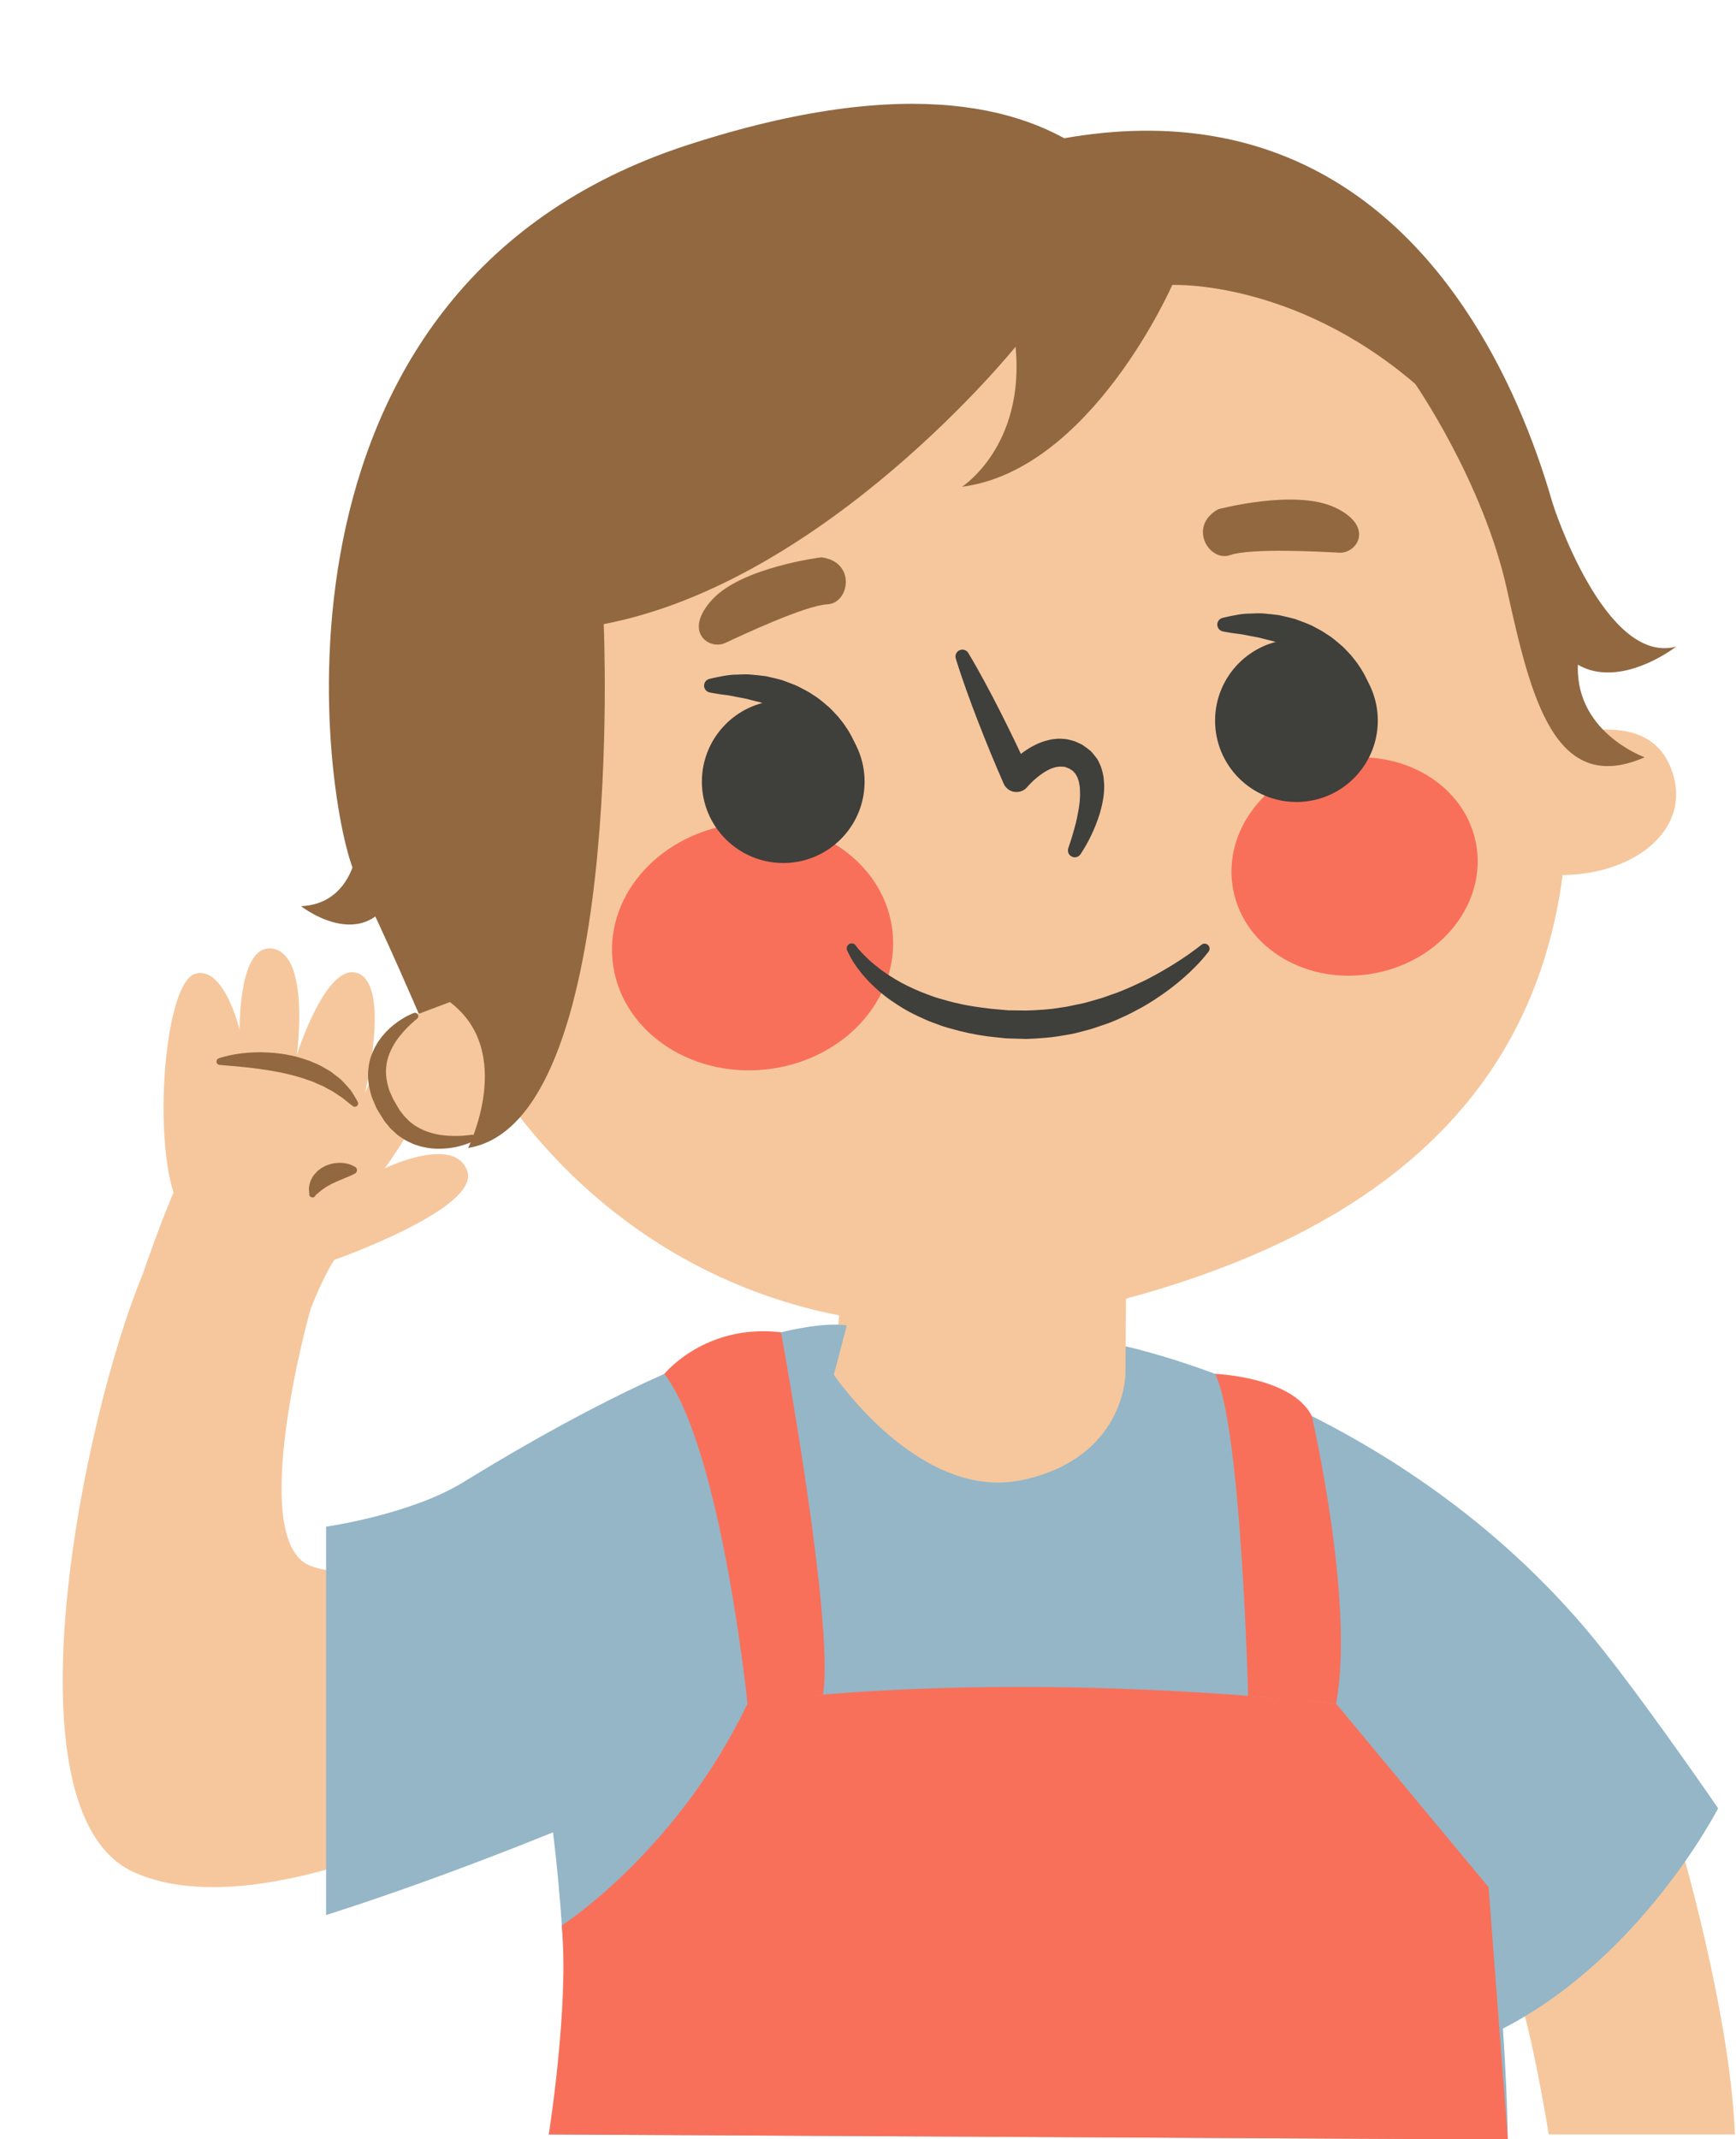 <svg width="323" height="398" xmlns="http://www.w3.org/2000/svg" xmlns:xlink="http://www.w3.org/1999/xlink" xml:space="preserve" overflow="hidden"><defs><clipPath id="clip0"><rect x="35" y="281" width="323" height="398"/></clipPath></defs><g clip-path="url(#clip0)" transform="translate(-35 -281)"><path d="M300.664 322.706C300.664 322.706 310.241 354.808 311.125 377.776L276.492 377.776C276.492 377.776 273.474 358.924 270.436 350.241L300.664 322.706Z" fill="#F6C79D" transform="matrix(1 0 0 1 46.669 300.314)"/><path d="M40.513 245.944C43.698 225.174 50.532 215.072 50.532 215.072 50.532 215.072 77.558 205.575 75.294 198.628 73.027 191.68 59.888 198.058 59.888 198.058 59.888 198.058 73.81 179.424 68.503 173.556 63.198 167.688 56.226 184.059 56.226 184.059 56.226 184.059 61.034 164.431 55.073 161.817 49.114 159.204 43.546 176.985 43.546 176.985 43.546 176.985 46.077 158.87 39.351 157.233 32.628 155.592 32.923 172.299 32.923 172.299 32.923 172.299 30.016 160.147 24.59 161.871 19.161 163.598 16.835 190.498 20.613 202.543 20.613 202.543 12.771 220.643 6.654 245.965 17.836 243.337 29.455 243.408 40.513 245.944Z" fill="#F6C79D" transform="matrix(1 0 0 1 46.669 300.314)"/><path d="M150.011 13.962C209.051 2.692 265.894 40.626 276.978 98.688 288.059 156.75 271.091 205.388 190.145 224.222 125.878 239.177 74.261 197.558 63.178 139.496 52.095 81.434 90.974 25.231 150.011 13.962Z" fill="#F6C79D" transform="matrix(1 0 0 1 46.669 300.314)"/><path d="M273.969 119.457C273.969 119.457 293.324 110.734 298.891 122.831 304.46 134.924 291.428 145.143 274.69 143.263L273.969 119.457Z" fill="#F6C79D" transform="matrix(1 0 0 1 46.669 300.314)"/><path d="M187.115 138.439C187.532 137.243 187.915 135.997 188.243 134.772 188.605 133.549 188.832 132.31 189.051 131.102 189.116 130.502 189.242 129.895 189.247 129.314 189.303 128.72 189.289 128.154 189.264 127.606 189.266 127.046 189.14 126.555 189.058 126.069 188.906 125.629 188.787 125.18 188.55 124.88 188.468 124.696 188.374 124.531 188.227 124.425 188.091 124.308 188.014 124.145 187.864 124.041 187.695 123.951 187.541 123.858 187.392 123.75L187.282 123.668 187.27 123.658 187.263 123.651C187.078 123.563 187.508 123.77 187.46 123.747L187.453 123.744 187.396 123.721 187.28 123.675 186.818 123.49C186.68 123.443 186.466 123.337 186.395 123.339 186.332 123.347 186.273 123.347 186.214 123.344 186.156 123.34 186.109 123.323 186.042 123.311 185.945 123.316 185.852 123.319 185.757 123.316 185.572 123.29 185.376 123.302 185.174 123.342 184.979 123.351 184.772 123.395 184.558 123.464 184.141 123.561 183.694 123.751 183.252 123.989 182.807 124.21 182.362 124.508 181.925 124.831 181.489 125.152 181.052 125.505 180.634 125.886 180.234 126.249 179.786 126.718 179.509 127.038L179.437 127.124C178.498 128.216 176.852 128.341 175.759 127.404 175.457 127.143 175.224 126.817 175.072 126.476 173.402 122.678 171.835 118.834 170.327 114.966 169.573 113.029 168.847 111.084 168.146 109.123 167.448 107.165 166.773 105.195 166.162 103.195 165.957 102.519 166.338 101.801 167.015 101.596 167.589 101.422 168.191 101.668 168.488 102.16 169.566 103.949 170.583 105.768 171.571 107.597 172.56 109.427 173.524 111.268 174.461 113.121 176.33 116.829 178.143 120.563 179.851 124.343L175.414 123.78C175.986 123.078 176.463 122.588 177.029 122.041 177.588 121.519 178.164 121.009 178.805 120.554 179.446 120.098 180.117 119.667 180.866 119.303 181.601 118.934 182.394 118.606 183.271 118.406 183.697 118.288 184.141 118.203 184.61 118.171 185.067 118.109 185.533 118.091 186.014 118.137L186.723 118.194C186.982 118.238 187.258 118.309 187.522 118.377L188.314 118.604C188.564 118.685 188.644 118.748 188.816 118.82L189.268 119.029 189.382 119.082 189.437 119.108 189.658 119.213 189.676 119.227 189.713 119.251 190.01 119.459C190.404 119.736 190.79 120.026 191.165 120.323 191.525 120.637 191.812 121.05 192.121 121.422 192.447 121.794 192.678 122.204 192.859 122.637 193.309 123.492 193.478 124.345 193.651 125.197 193.739 126.018 193.823 126.856 193.76 127.623 193.73 128.406 193.634 129.165 193.478 129.886 193.364 130.63 193.137 131.312 192.961 132.016 192.1 134.762 190.921 137.259 189.375 139.602 188.989 140.192 188.195 140.356 187.605 139.966 187.105 139.637 186.912 139.017 187.101 138.477L187.115 138.439Z" fill="#3F3F3C" transform="matrix(1 0 0 1 46.669 300.314)"/><path d="M154.407 154.098C155.701 166.744 145.085 178.188 130.701 179.66 116.313 181.133 103.597 172.076 102.304 159.431 101.009 146.788 111.625 135.345 126.013 133.872 140.399 132.397 153.115 141.455 154.407 154.098Z" fill="#F9705A" transform="matrix(1 0 0 1 46.669 300.314)"/><path d="M262.954 137.575C265.049 148.541 256.633 159.359 244.158 161.741 231.681 164.127 219.871 157.171 217.773 146.204 215.678 135.242 224.096 124.422 236.574 122.039 249.048 119.655 260.86 126.611 262.954 137.575Z" fill="#F9705A" transform="matrix(1 0 0 1 46.669 300.314)"/><path d="M241.227 110.607C241.212 110.569 240.954 110.276 240.411 109.67 239.864 109.078 239.093 108.229 238.09 107.308 237.616 106.828 237.016 106.391 236.46 105.866 235.83 105.417 235.235 104.875 234.534 104.423 234.195 104.189 233.85 103.951 233.499 103.707 233.125 103.502 232.754 103.284 232.388 103.054 231.677 102.56 230.846 102.243 230.073 101.828 229.288 101.432 228.451 101.139 227.657 100.785 226.818 100.54 226.011 100.237 225.214 99.968 224.389 99.796 223.601 99.573 222.843 99.372 222.084 99.185 221.339 99.099 220.659 98.947 219.976 98.824 219.346 98.661 218.775 98.619 218.205 98.559 217.705 98.474 217.291 98.412 216.46 98.281 215.976 98.179 215.976 98.179L215.843 98.151C215.146 98.006 214.7 97.323 214.845 96.626 214.948 96.133 215.323 95.764 215.778 95.643 215.778 95.643 216.275 95.511 217.164 95.327 218.052 95.172 219.329 94.834 220.904 94.837 221.689 94.823 222.55 94.732 223.456 94.82 224.361 94.908 225.324 94.985 226.315 95.13 227.289 95.363 228.316 95.569 229.334 95.861 230.323 96.247 231.354 96.585 232.338 97.039 233.289 97.561 234.279 98.012 235.15 98.638 236.066 99.192 236.876 99.867 237.636 100.538 238.439 101.159 239.058 101.937 239.7 102.594 240.283 103.316 240.846 103.98 241.266 104.67 242.179 105.99 242.723 107.229 243.075 108.096 243.409 108.968 243.546 109.577 243.535 109.537 243.83 110.174 243.554 110.931 242.916 111.226 242.279 111.522 241.522 111.245 241.227 110.607Z" fill="#3F3F3C" transform="matrix(1 0 0 1 46.669 300.314)"/><path d="M244.683 114.75C244.683 123.11 237.906 129.887 229.546 129.887 221.186 129.887 214.409 123.11 214.409 114.75 214.409 106.39 221.186 99.613 229.546 99.613 237.906 99.613 244.683 106.39 244.683 114.75Z" fill="#3F3F3C" transform="matrix(1 0 0 1 46.669 300.314)"/><path d="M145.742 121.963C145.727 121.925 145.468 121.632 144.926 121.027 144.378 120.435 143.608 119.585 142.604 118.664 142.129 118.185 141.529 117.746 140.975 117.222 140.344 116.773 139.749 116.232 139.05 115.779 138.708 115.545 138.363 115.305 138.013 115.064 137.638 114.858 137.267 114.641 136.903 114.408 136.189 113.914 135.359 113.597 134.586 113.183 133.801 112.787 132.966 112.492 132.171 112.139 131.334 111.894 130.523 111.592 129.726 111.323 128.905 111.15 128.114 110.928 127.357 110.726 126.598 110.538 125.853 110.452 125.173 110.302 124.49 110.179 123.86 110.015 123.287 109.972 122.719 109.911 122.219 109.828 121.803 109.766 120.975 109.634 120.488 109.532 120.488 109.532L120.357 109.504C119.66 109.359 119.213 108.677 119.358 107.979 119.462 107.486 119.836 107.116 120.292 106.996 120.292 106.996 120.789 106.865 121.677 106.68 122.565 106.524 123.842 106.188 125.419 106.19 126.203 106.178 127.065 106.087 127.969 106.175 128.875 106.262 129.839 106.34 130.83 106.483 131.803 106.718 132.829 106.923 133.848 107.214 134.838 107.601 135.868 107.94 136.852 108.395 137.804 108.916 138.794 109.368 139.664 109.994 140.581 110.548 141.389 111.223 142.152 111.894 142.952 112.515 143.572 113.292 144.215 113.95 144.798 114.672 145.357 115.334 145.78 116.026 146.693 117.346 147.238 118.585 147.588 119.453 147.925 120.324 148.06 120.933 148.049 120.894 148.346 121.53 148.068 122.287 147.431 122.582 146.793 122.877 146.037 122.602 145.742 121.963Z" fill="#3F3F3C" transform="matrix(1 0 0 1 46.669 300.314)"/><path d="M149.196 126.105C149.196 134.465 142.419 141.241 134.06 141.241 125.7 141.241 118.924 134.465 118.924 126.105 118.924 117.746 125.7 110.97 134.06 110.97 142.419 110.97 149.196 117.746 149.196 126.105Z" fill="#3F3F3C" transform="matrix(1 0 0 1 46.669 300.314)"/><path d="M196.511 230.882C196.511 230.882 250.196 241.363 286.861 287.986 296.22 299.886 308.004 317.098 308.004 317.098 308.004 317.098 293.016 346.415 265.63 359.224 265.63 359.224 266.391 349.005 236.731 336.487 207.07 323.969 196.511 230.882 196.511 230.882Z" fill="#94B6C7" transform="matrix(1 0 0 1 46.669 300.314)"/><path d="M195.536 233.225C195.536 233.225 152.316 234.013 140.582 230.882L90.429 315.583C90.429 315.583 97.077 359.392 90.429 377.776L268.873 378.726C268.873 378.726 268.481 321.589 254.4 285.427L195.536 233.225Z" fill="#94B6C7" transform="matrix(1 0 0 1 46.669 300.314)"/><path d="M197.726 236.467 197.902 213.364 145.333 216.471 143.415 236.356C143.415 236.356 159.35 260.06 178.45 256.041 197.553 252.019 197.726 236.467 197.726 236.467Z" fill="#F6C79D" transform="matrix(1 0 0 1 46.669 300.314)"/><path d="M46.084 224.313C46.084 224.313 34.003 267.336 46.084 271.991 53.439 274.825 67.311 271.549 67.311 271.549L73.274 319.251C73.274 319.251 34.995 338.891 13.204 328.969-11.531 317.705 4.108 243.501 14.839 217.883L46.084 224.313Z" fill="#F6C79D" transform="matrix(1 0 0 1 46.669 300.314)"/><path d="M74.471 256.464C64.666 262.491 49.005 264.702 49.005 264.702L49.005 336.953C49.005 336.953 84.979 325.877 125.04 306.663L145.881 227.286C145.881 227.286 128.786 223.085 74.471 256.464Z" fill="#94B6C7" transform="matrix(1 0 0 1 46.669 300.314)"/><path d="M127.412 297.627C127.559 297.324 170.667 290.8 236.921 297.627L265.294 331.767 268.873 378.726 90.429 377.776C90.429 377.776 94.238 354.014 92.862 338.883 92.862 338.883 114.192 325.252 127.412 297.627Z" fill="#F9705A" transform="matrix(1 0 0 1 46.669 300.314)"/><path d="M232.406 244.129C232.406 244.129 240.454 278.875 236.921 297.627L220.559 296.166C220.559 296.166 219.28 245.84 214.408 236.279 214.408 236.279 228.774 236.807 232.406 244.129Z" fill="#F9705A" transform="matrix(1 0 0 1 46.669 300.314)"/><path d="M133.642 228.551C133.642 228.551 143.627 282.584 141.467 295.948L127.412 297.627C127.412 297.627 122.553 250.257 111.937 236.279 111.937 236.279 119.588 226.852 133.642 228.551Z" fill="#F9705A" transform="matrix(1 0 0 1 46.669 300.314)"/><path d="M206.444 33.697C206.444 33.697 228.972 32.667 251.643 52.102 251.643 52.102 264.306 70.359 268.722 90.383 273.14 110.405 277.556 128.907 294.341 121.57 294.341 121.57 280.795 116.779 281.973 103.433 283.152 90.088 267.085-7.784 186.338 6.406L206.444 33.697Z" fill="#926841" transform="matrix(1 0 0 1 46.669 300.314)"/><path d="M277.273 74.525C277.273 74.525 286.913 104.517 300.197 100.983 300.197 100.983 285.236 112.672 277.273 99.613 269.311 86.554 277.273 74.525 277.273 74.525Z" fill="#926841" transform="matrix(1 0 0 1 46.669 300.314)"/><path d="M55.239 133.715C55.239 133.715 56.122 148.688 44.343 149.276 44.343 149.276 59.158 160.893 63.531 141.244 67.899 121.596 55.239 133.715 55.239 133.715Z" fill="#926841" transform="matrix(1 0 0 1 46.669 300.314)"/><path d="M214.964 75.432C214.964 75.432 229.327 71.59 236.75 75.112 244.169 78.631 240.801 83.683 237.537 83.507 234.274 83.331 221.071 82.6 217.212 83.957 213.354 85.318 209.258 78.686 214.964 75.432Z" fill="#926841" transform="matrix(1 0 0 1 46.669 300.314)"/><path d="M141.179 84.366C141.179 84.366 126.42 86.178 120.857 92.221 115.295 98.26 120.307 101.685 123.268 100.302 126.228 98.915 138.197 93.298 142.283 93.112 146.372 92.931 147.69 85.247 141.179 84.366Z" fill="#926841" transform="matrix(1 0 0 1 46.669 300.314)"/><path d="M147.616 156.678C147.625 156.693 147.769 156.902 148.085 157.271 148.411 157.66 148.921 158.213 149.615 158.878 150.294 159.552 151.205 160.289 152.252 161.106 153.329 161.895 154.592 162.708 156.022 163.499 157.465 164.271 159.07 165.016 160.828 165.668 161.71 165.984 162.603 166.336 163.565 166.571 164.519 166.827 165.468 167.147 166.484 167.335 168.475 167.829 170.595 168.095 172.744 168.36 173.79 168.453 174.844 168.546 175.901 168.641 177.052 168.655 178.208 168.667 179.363 168.681 181.55 168.602 183.572 168.505 185.737 168.128 186.805 168.01 187.838 167.741 188.872 167.535 189.912 167.351 190.917 167.068 191.901 166.771 192.396 166.628 192.886 166.486 193.371 166.346 193.849 166.175 194.321 166.007 194.788 165.841 195.734 165.532 196.65 165.198 197.519 164.811 198.401 164.455 199.253 164.088 200.055 163.686 200.872 163.31 201.665 162.947 202.394 162.539 205.357 160.982 207.732 159.454 209.349 158.324 210.152 157.749 210.787 157.3 211.202 156.978 211.605 156.659 211.82 156.489 211.82 156.489L211.882 156.441C212.284 156.123 212.868 156.191 213.186 156.595 213.459 156.94 213.446 157.419 213.183 157.749 213.183 157.749 212.991 157.988 212.63 158.439 212.267 158.87 211.742 159.509 211.01 160.253 209.56 161.752 207.361 163.79 204.391 165.827 202.915 166.856 201.257 167.904 199.402 168.833 198.493 169.335 197.527 169.789 196.522 170.22 195.531 170.688 194.485 171.083 193.401 171.435 192.328 171.821 191.23 172.194 190.083 172.465 188.947 172.772 187.796 173.087 186.602 173.243 184.286 173.69 181.684 173.896 179.257 173.972 178.102 173.94 176.947 173.905 175.796 173.872L175.459 173.857 175.235 173.833 174.787 173.784 173.893 173.688 172.114 173.495C169.756 173.172 167.449 172.691 165.257 172.047 164.151 171.777 163.091 171.383 162.062 170.99 161.021 170.634 160.045 170.156 159.092 169.716 157.182 168.841 155.483 167.775 153.982 166.721 153.227 166.2 152.55 165.625 151.899 165.104 151.277 164.54 150.697 163.998 150.166 163.476 149.125 162.404 148.3 161.396 147.686 160.516 147.049 159.655 146.654 158.898 146.378 158.386 146.098 157.85 145.977 157.545 145.984 157.561 145.741 157.111 145.908 156.548 146.358 156.303 146.809 156.06 147.372 156.227 147.616 156.678Z" fill="#3F3F3C" transform="matrix(1 0 0 1 46.669 300.314)"/><path d="M29.02 177.575C29.02 177.575 30.739 176.943 33.401 176.633 34.734 176.492 36.307 176.385 37.997 176.48 38.841 176.512 39.717 176.585 40.601 176.714 41.489 176.814 42.379 177.05 43.276 177.217 44.159 177.462 45.039 177.736 45.894 178.036 46.738 178.389 47.572 178.71 48.331 179.15 49.084 179.601 49.843 179.96 50.46 180.496 51.089 181.002 51.715 181.425 52.185 181.952 52.672 182.46 53.096 182.941 53.461 183.366 53.815 183.804 54.048 184.253 54.266 184.589 54.683 185.279 54.894 185.678 54.894 185.678 55.053 185.981 54.937 186.355 54.633 186.516 54.416 186.632 54.162 186.604 53.976 186.467L53.896 186.409C53.896 186.409 53.544 186.15 52.977 185.691 52.687 185.469 52.371 185.17 51.971 184.875 51.544 184.605 51.073 184.302 50.584 183.956 50.098 183.605 49.468 183.36 48.888 183.005 48.314 182.637 47.584 182.44 46.925 182.099 46.254 181.771 45.471 181.607 44.748 181.298 43.992 181.056 43.204 180.853 42.423 180.64 41.624 180.472 40.844 180.23 40.039 180.118 39.242 179.982 38.462 179.801 37.687 179.713 36.151 179.463 34.691 179.328 33.431 179.174 30.885 178.95 29.188 178.8 29.188 178.8 28.839 178.773 28.579 178.467 28.607 178.119 28.627 177.867 28.798 177.66 29.02 177.575Z" fill="#926841" transform="matrix(1 0 0 1 46.669 300.314)"/><path d="M54.333 199.037C54.333 199.037 53.748 199.358 52.936 199.675 52.135 200.02 51.156 200.398 50.334 200.797 50.145 200.912 49.906 200.97 49.739 201.099 49.564 201.221 49.345 201.285 49.187 201.413 48.825 201.622 48.499 201.851 48.195 202.085 47.888 202.315 47.613 202.546 47.421 202.729 47.216 202.902 47.071 203.009 47.071 203.009 46.978 203.336 46.635 203.526 46.307 203.433 45.978 203.338 45.788 202.997 45.882 202.667 45.927 202.683 45.633 201.903 45.991 200.775 46.055 200.481 46.185 200.188 46.36 199.893 46.513 199.58 46.715 199.275 46.978 199.006 47.223 198.713 47.5 198.444 47.824 198.221 48.134 197.97 48.481 197.805 48.823 197.608 49.533 197.312 50.258 197.087 50.943 197.046 51.623 196.972 52.25 197.037 52.773 197.139 53.811 197.35 54.457 197.807 54.457 197.805 54.776 198.031 54.852 198.474 54.626 198.793 54.562 198.884 54.481 198.954 54.392 199.005L54.333 199.037Z" fill="#926841" transform="matrix(1 0 0 1 46.669 300.314)"/><path d="M76.567 165.061C76.567 165.061 55.891 169.853 58.794 182.848 61.695 195.843 78.255 196.071 90.429 184.431L76.567 165.061Z" fill="#F6C79D" transform="matrix(1 0 0 1 46.669 300.314)"/><path d="M206.444 33.697C206.444 33.697 191.368 68.149 167.325 71.241 167.325 71.241 179.059 63.733 177.292 45.182 177.292 45.182 142.178 88.845 100.659 96.796 100.659 96.796 104.801 189.468 75.429 194.252 75.429 194.252 84.335 176.364 72.033 167.107L66.252 169.29C66.252 169.29 60.244 155.221 54.502 143.487 48.76 131.754 33.301 34.581 116.339 7.637 199.377-19.305 206.444 33.697 206.444 33.697Z" fill="#926841" transform="matrix(1 0 0 1 46.669 300.314)"/><path d="M65.897 170.235C65.897 170.235 65.784 170.327 65.572 170.496 65.374 170.663 65.068 170.934 64.701 171.278 63.968 171.969 62.954 173.005 62.023 174.371 61.103 175.741 60.315 177.463 60.172 179.35 60.077 180.291 60.188 181.269 60.405 182.251 60.561 182.737 60.625 183.243 60.842 183.726L61.489 185.181C61.746 185.655 62.046 186.121 62.318 186.591L62.526 186.944 62.629 187.12 62.681 187.207 62.707 187.252 62.713 187.263C62.731 187.287 62.582 187.09 62.649 187.178L62.666 187.201 63.218 187.903C63.598 188.433 63.934 188.714 64.239 189.027 64.513 189.366 64.969 189.63 65.327 189.936 66.121 190.469 66.953 190.912 67.816 191.21 68.676 191.504 69.536 191.724 70.358 191.833 72.001 192.069 73.45 192.039 74.457 191.969 74.962 191.921 75.358 191.886 75.629 191.86 75.887 191.823 76.025 191.804 76.025 191.804L76.051 191.801C76.393 191.753 76.71 191.99 76.758 192.332 76.795 192.6 76.658 192.85 76.434 192.97 76.434 192.97 75.851 193.283 74.794 193.633 73.739 193.975 72.175 194.375 70.204 194.392 69.221 194.423 68.135 194.323 67.002 194.057 66.429 193.954 65.866 193.719 65.273 193.539 64.708 193.288 64.122 193.022 63.567 192.687 63.028 192.308 62.458 192.016 61.932 191.5L61.133 190.772C60.864 190.517 60.735 190.31 60.529 190.075L59.961 189.385 59.855 189.243 59.822 189.192 59.757 189.089 59.626 188.883 59.366 188.467C59.027 187.907 58.651 187.367 58.344 186.78L57.562 184.918C57.31 184.297 57.204 183.6 57.028 182.951 56.758 181.621 56.745 180.232 56.952 178.935 57.133 177.632 57.611 176.44 58.152 175.403 58.701 174.368 59.378 173.505 60.044 172.777 61.392 171.329 62.751 170.456 63.715 169.91 64.194 169.623 64.597 169.459 64.876 169.328 65.153 169.214 65.3 169.152 65.3 169.152 65.616 169.021 65.981 169.171 66.112 169.487 66.221 169.747 66.138 170.04 65.929 170.21L65.897 170.235Z" fill="#926841" transform="matrix(1 0 0 1 46.669 300.314)"/></g></svg>